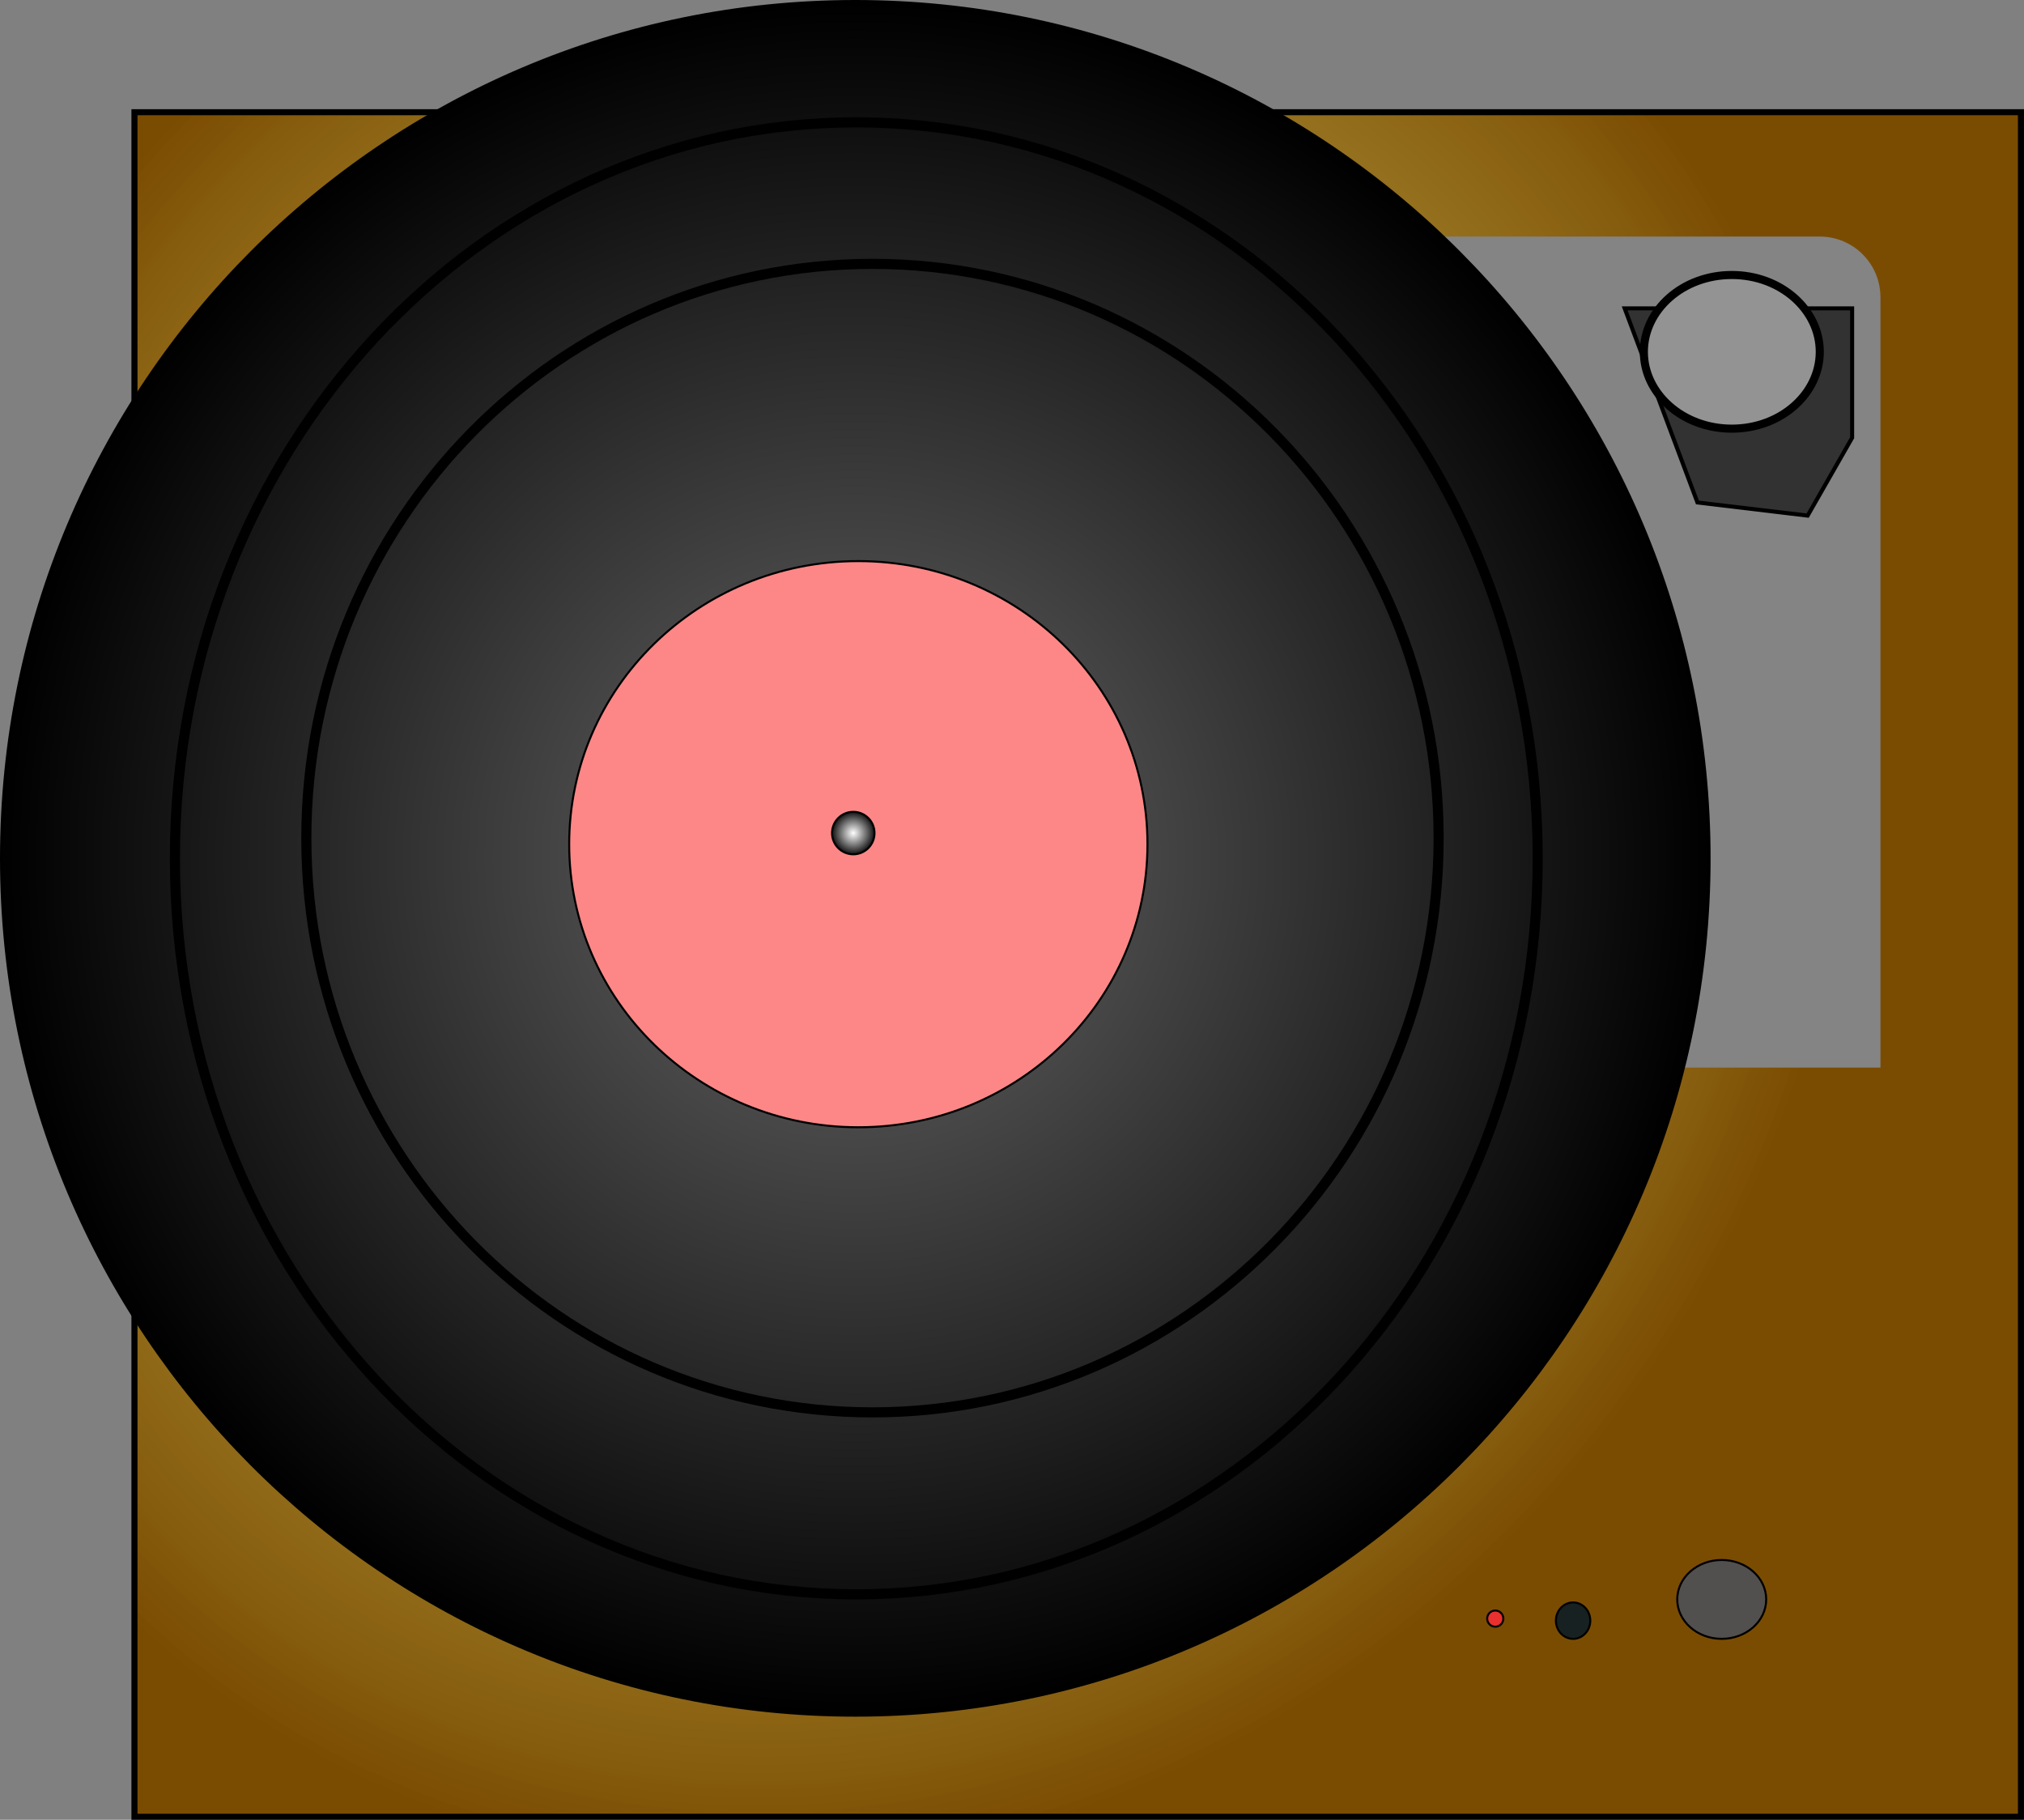 <svg width="1001" height="900" viewBox="0 0 1001 900" fill="none" xmlns="http://www.w3.org/2000/svg">
<rect x="0" y="0" width="1001" height="900" fill="#808080" stroke="none"/>
<rect x="66.5" y="55.5" width="933" height="843" fill="url(#paint0_radial_49_35)" stroke="black" stroke-width="3"/>
<path d="M873.5 791C873.5 801.716 863.707 810.5 851.5 810.5C839.293 810.5 829.5 801.716 829.5 791C829.5 780.284 839.293 771.5 851.5 771.5C863.707 771.5 873.5 780.284 873.5 791Z" fill="#51504E" stroke="black"/>
<path d="M786.5 801.5C786.5 806.496 782.669 810.5 778 810.5C773.331 810.5 769.5 806.496 769.5 801.5C769.5 796.504 773.331 792.5 778 792.5C782.669 792.5 786.5 796.504 786.5 801.5Z" fill="#172122" stroke="black"/>
<circle cx="739.5" cy="800.5" r="4" fill="#E8302E" stroke="black"/>
<path d="M420 117H900C916.569 117 930 130.431 930 147V528H420V117Z" fill="#848484"/>
<path d="M845.5 424.5C845.5 658.67 656.339 848.5 423 848.5C189.661 848.5 0.5 658.67 0.5 424.5C0.5 190.33 189.661 0.5 423 0.5C656.339 0.5 845.5 190.33 845.5 424.5Z" fill="url(#paint1_radial_49_35)" stroke="black"/>
<path d="M760.5 424.5C760.5 625.715 609.443 788.5 423.5 788.5C237.557 788.5 86.5 625.715 86.5 424.5C86.5 223.285 237.557 60.5 423.5 60.5C609.443 60.5 760.5 223.285 760.5 424.5Z" stroke="black" stroke-width="5"/>
<path d="M711.5 414.5C711.5 571.382 586.107 698.5 431.5 698.5C276.893 698.5 151.5 571.382 151.5 414.5C151.5 257.618 276.893 130.5 431.5 130.5C586.107 130.5 711.5 257.618 711.5 414.5Z" stroke="black" stroke-width="5"/>
<path d="M567.5 417.5C567.5 494.81 503.487 557.5 424.5 557.5C345.513 557.5 281.5 494.81 281.5 417.5C281.5 340.19 345.513 277.5 424.5 277.5C503.487 277.5 567.5 340.19 567.5 417.5Z" fill="#FD8787" stroke="black"/>
<path d="M916 216.5L894 255L839.5 248.5L803.5 152.5H903.5H916V216.5Z" fill="#323232" stroke="black" stroke-width="2"/>
<path d="M900 174C900 194.753 880.774 212 856.5 212C832.226 212 813 194.753 813 174C813 153.247 832.226 136 856.5 136C880.774 136 900 153.247 900 174Z" fill="#939393" stroke="black" stroke-width="4"/>
<circle cx="422" cy="412" r="10.5" fill="url(#paint2_radial_49_35)" stroke="black"/>
<defs>
<radialGradient id="paint0_radial_49_35" cx="0" cy="0" r="1" gradientUnits="userSpaceOnUse" gradientTransform="translate(421 406) rotate(32.225) scale(526.028 581.988)">
<stop stop-color="#FFD000" stop-opacity="0"/>
<stop offset="0.913" stop-color="#7A4C02"/>
</radialGradient>
<radialGradient id="paint1_radial_49_35" cx="0" cy="0" r="1" gradientUnits="userSpaceOnUse" gradientTransform="translate(423 424.5) rotate(90) scale(424.5 423)">
<stop stop-color="#6A6969"/>
<stop offset="1"/>
</radialGradient>
<radialGradient id="paint2_radial_49_35" cx="0" cy="0" r="1" gradientUnits="userSpaceOnUse" gradientTransform="translate(422 412) rotate(102.804) scale(11.28)">
<stop stop-color="white"/>
<stop offset="1"/>
</radialGradient>
</defs>
</svg>
